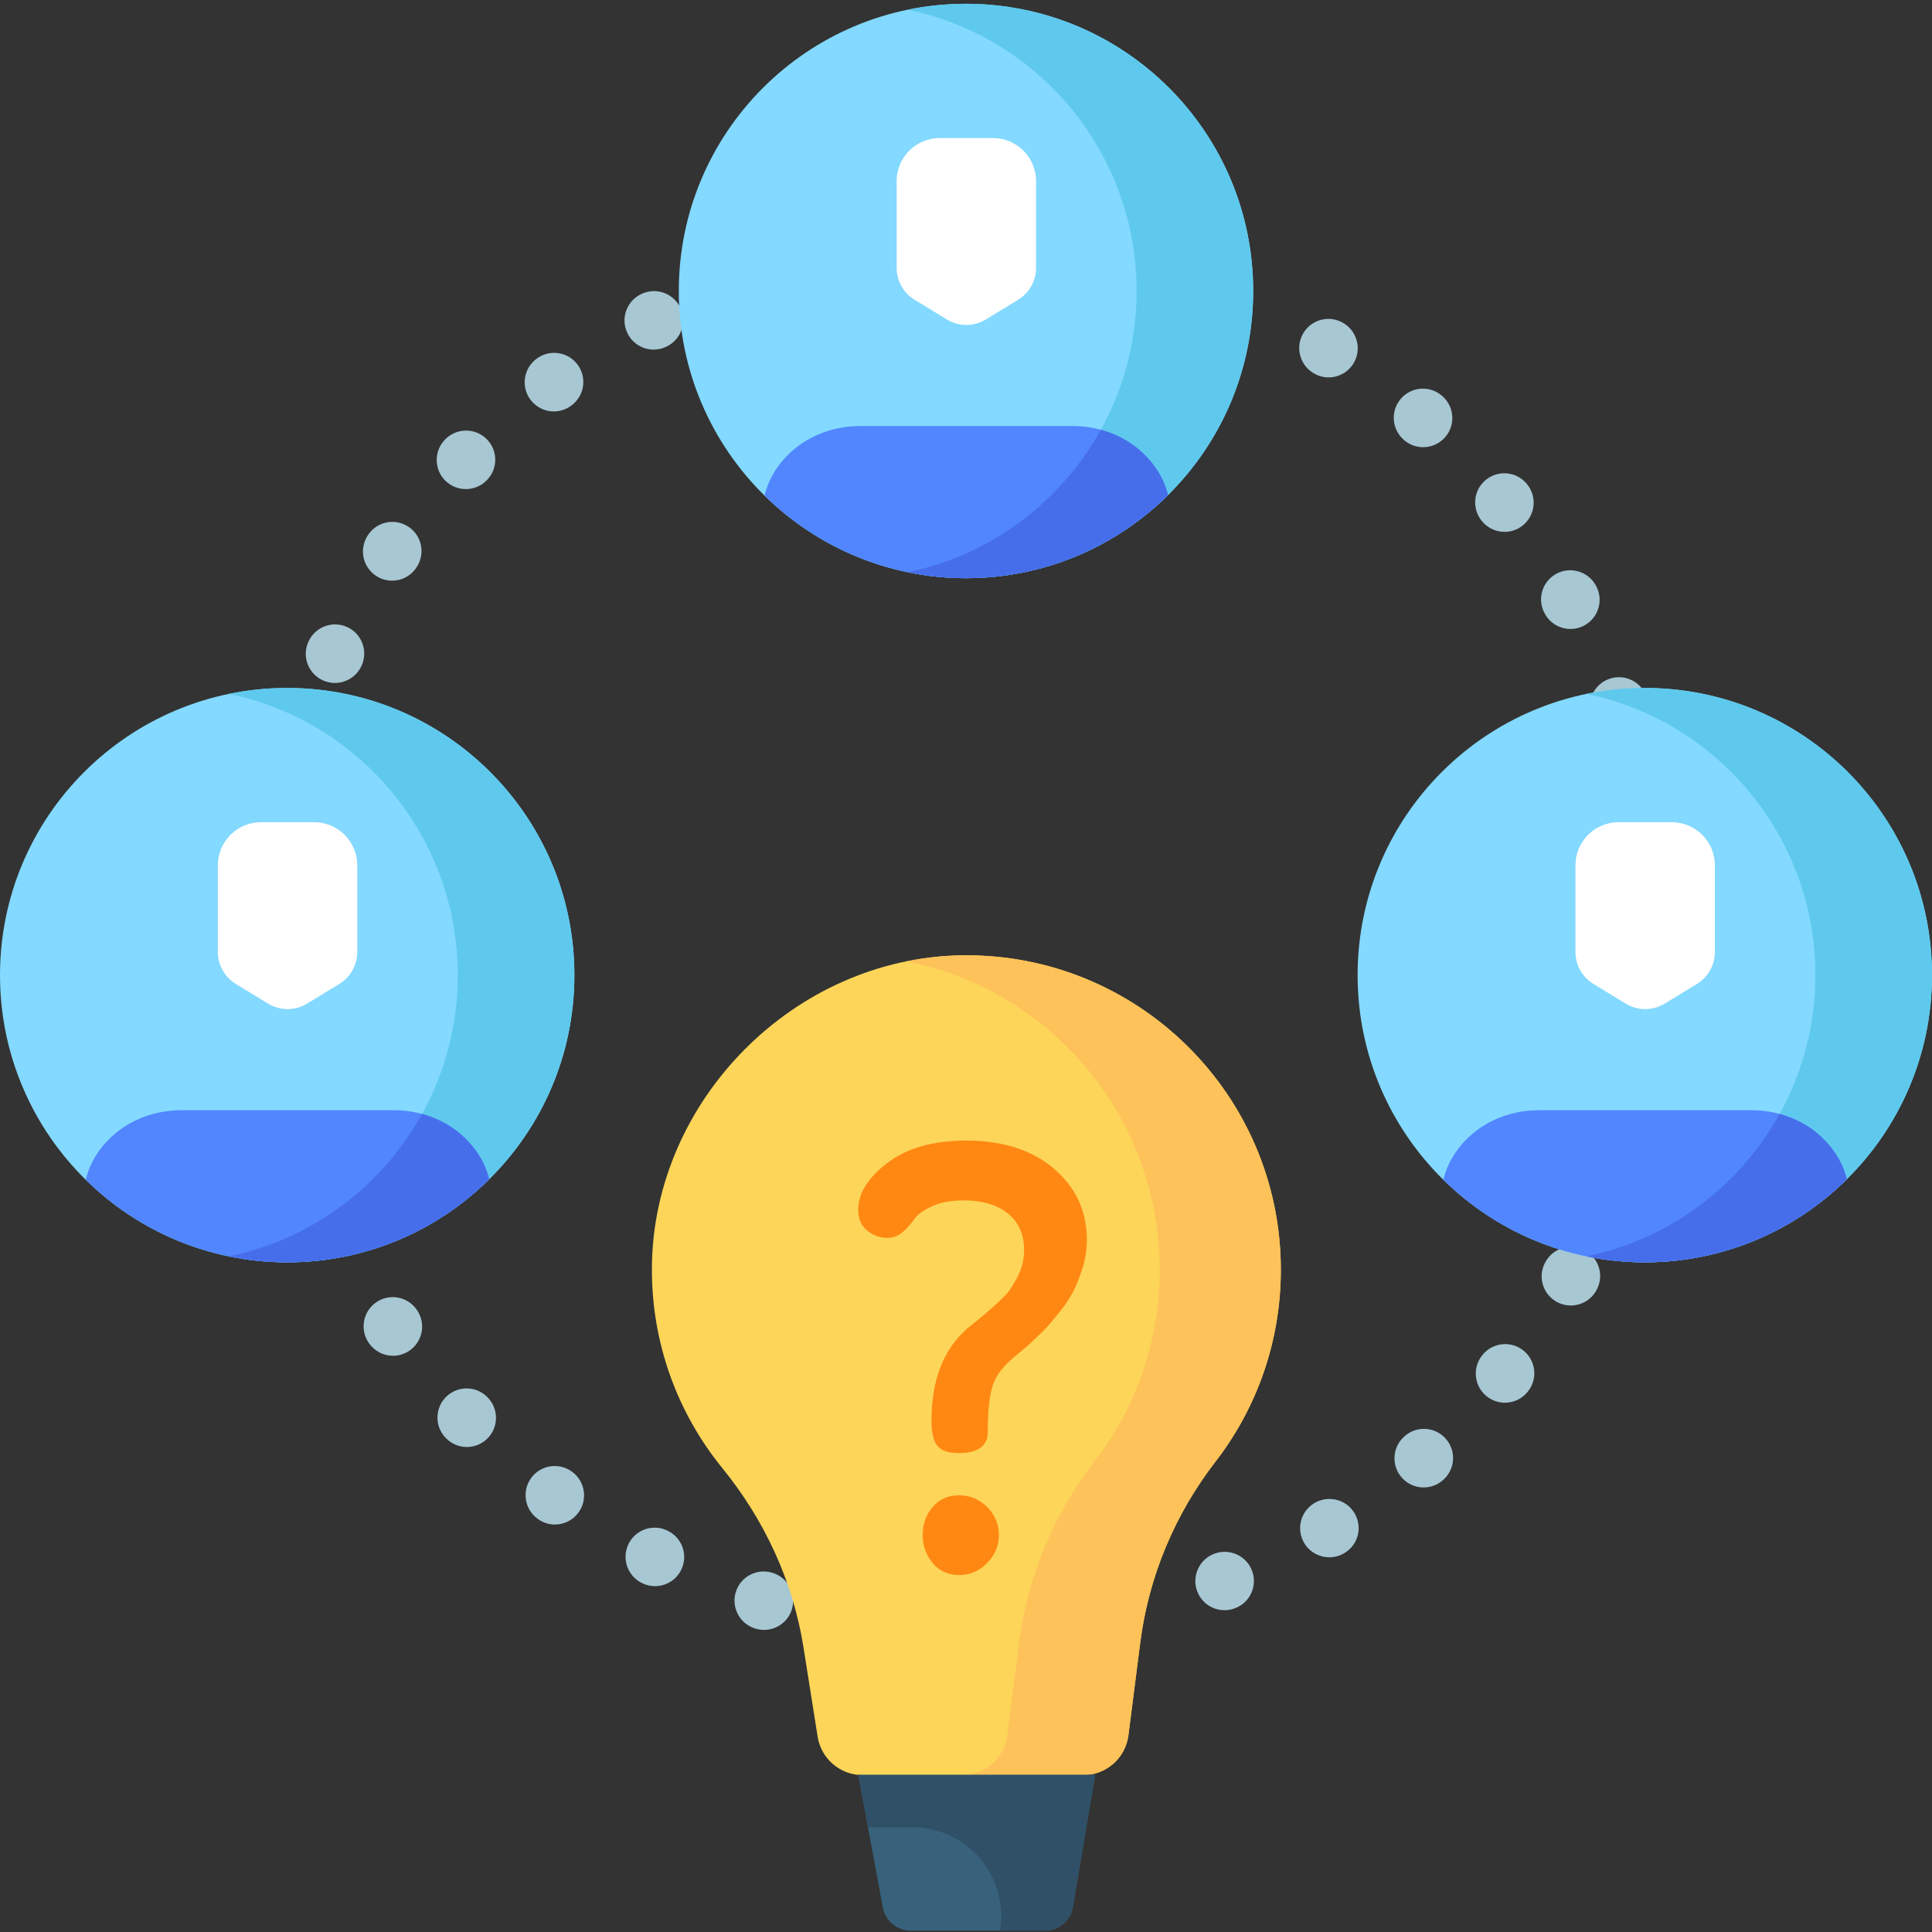 <svg height="512pt" viewBox="0 -1 512 512" width="512pt" xmlns="http://www.w3.org/2000/svg"><rect x="0" y="-1" width="512" height="512" fill="#333333" stroke="none"/><path d="m294.68 434.836c-3.52 0-6.684-2.438-7.496-6.023-.945-4.164 1.695-8.309 5.855-9.254l.258-.055c4.184-.867 8.266 1.828 9.125 6.008.859 4.18-1.828 8.266-6.008 9.125l-.02.004c-.574.129-1.148.195-1.715.195zm-92.195-3.895c-.742 0-1.5-.109-2.246-.336l-.098-.027c-4.086-1.238-6.391-5.551-5.156-9.637 1.238-4.086 5.555-6.391 9.637-5.152l.102.027c4.082 1.238 6.391 5.551 5.152 9.637-1.012 3.336-4.078 5.488-7.391 5.488zm122.023-5.219c-3.059 0-5.953-1.828-7.168-4.84-1.598-3.957.32-8.461 4.277-10.055 3.953-1.609 8.5.281 10.105 4.234 1.605 3.953-.258 8.445-4.211 10.047l-.117.047c-.945.383-1.922.566-2.887.566zm-150.922-6.375c-1.16 0-2.34-.262-3.449-.816l-.184-.094c-3.793-1.957-5.277-6.621-3.316-10.41 1.957-3.793 6.621-5.277 10.41-3.316 3.816 1.906 5.363 6.547 3.457 10.363-1.355 2.707-4.082 4.273-6.918 4.273zm178.691-7.645c-2.582 0-5.105-1.297-6.57-3.652-2.25-3.625-1.137-8.391 2.492-10.641 3.625-2.25 8.434-1.164 10.684 2.465 2.25 3.625 1.176 8.359-2.449 10.609l-.086.055c-1.27.789-2.676 1.164-4.07 1.164zm-205.215-8.684c-1.574 0-3.164-.484-4.535-1.488l-.117-.086c-3.43-2.539-4.148-7.379-1.609-10.809 2.539-3.43 7.379-4.148 10.805-1.609 3.445 2.52 4.215 7.371 1.695 10.816-1.516 2.074-3.863 3.176-6.238 3.176zm230.215-9.828c-2.086 0-4.164-.84-5.688-2.496-2.887-3.141-2.684-8.027.457-10.918l.254-.227c3.227-2.789 8.102-2.441 10.895.789 2.789 3.219 2.445 8.086-.766 10.883-1.473 1.316-3.316 1.969-5.152 1.969zm-253.562-10.719c-2 0-4-.773-5.512-2.316-.078-.082-.16-.168-.234-.25-2.891-3.141-2.688-8.027.453-10.918 3.117-2.867 7.949-2.688 10.848.379 2.945 3.051 2.887 7.926-.148 10.895-1.508 1.473-3.457 2.211-5.406 2.211zm275.098-11.738c-1.656 0-3.328-.531-4.738-1.629-3.367-2.617-3.973-7.473-1.352-10.84.07-.094.145-.184.219-.273 2.727-3.281 7.594-3.734 10.879-1.008 3.273 2.719 3.73 7.57 1.027 10.855-1.523 1.902-3.766 2.895-6.035 2.895zm-294.664-12.438c-2.484 0-4.926-1.199-6.418-3.414-2.398-3.469-1.578-8.227 1.863-10.688 3.469-2.48 8.297-1.676 10.777 1.797.07.098.137.191.199.289 2.367 3.551 1.406 8.352-2.141 10.715-1.316.879-2.809 1.301-4.281 1.301zm312.121-13.324c-1.223 0-2.469-.293-3.629-.91-3.766-2.008-5.188-6.688-3.18-10.453l.145-.262c2.105-3.715 6.816-5.02 10.531-2.914 3.711 2.102 5.016 6.809 2.918 10.52-1.398 2.562-4.047 4.02-6.785 4.02zm-327.367-13.824c-2.934 0-5.73-1.676-7.02-4.527l-.059-.137c-1.734-3.898.023-8.465 3.922-10.199 3.902-1.73 8.465.023 10.199 3.926 1.754 3.887.039 8.488-3.852 10.246-1.039.469-2.125.691-3.191.691zm-16.812-98.91 1.148.102zm357.004-38.207c-3.141 0-6.105-1.938-7.273-5.047-.016-.043-.047-.137-.062-.18-1.422-4.004.645-8.426 4.641-9.871 3.996-1.445 8.402.582 9.871 4.566.012.027.039.105.047.137 1.5 3.992-.539 8.41-4.535 9.906-.883.332-1.793.488-2.688.488zm-340.348-14.035c-1.043 0-2.105-.215-3.117-.664-3.898-1.734-5.668-6.273-3.934-10.172l.059-.137c1.758-3.887 6.332-5.617 10.223-3.863 3.887 1.758 5.617 6.332 3.859 10.223-1.281 2.887-4.121 4.613-7.09 4.613zm327.449-14.309c-2.742 0-5.398-1.465-6.797-4.047-2.105-3.711-.789-8.41 2.922-10.512 3.711-2.105 8.438-.781 10.543 2.93l.117.215c2.035 3.754.645 8.441-3.105 10.477-1.172.637-2.434.938-3.68.938zm-312.281-12.797c-1.48 0-2.977-.426-4.301-1.312-3.551-2.363-4.488-7.195-2.121-10.746l.16-.238c2.453-3.492 7.273-4.336 10.766-1.883 3.492 2.449 4.336 7.27 1.887 10.762-1.484 2.223-3.91 3.418-6.391 3.418zm294.805-12.941c-2.273 0-4.52-1-6.039-2.902-2.684-3.285-2.227-8.137 1.043-10.848 3.285-2.719 8.145-2.273 10.871 1.008.07.09.145.18.219.27 2.617 3.371 2.012 8.223-1.355 10.844-1.41 1.098-3.082 1.629-4.738 1.629zm-275.266-11.332c-1.926 0-3.852-.715-5.352-2.148-3.074-2.957-3.176-7.848-.219-10.926l.02-.023c2.938-3.086 7.824-3.227 10.918-.301s3.254 7.785.34 10.887l-.133.137c-1.516 1.582-3.543 2.375-5.574 2.375zm253.695-11.105c-1.84 0-3.684-.652-5.16-1.977-3.184-2.801-3.527-7.656-.742-10.871 2.793-3.223 7.66-3.578 10.887-.789l.25.227c3.141 2.887 3.344 7.777.457 10.918-1.523 1.652-3.605 2.492-5.691 2.492zm-230.379-9.477c-2.332 0-4.637-1.055-6.16-3.059-2.578-3.398-1.902-8.254 1.496-10.836l.191-.141c3.441-2.52 8.277-1.773 10.797 1.672 2.52 3.441 1.773 8.277-1.668 10.797-1.398 1.059-3.031 1.566-4.656 1.566zm205.324-9.02c-1.344 0-2.707-.355-3.945-1.098l-.188-.113c-3.629-2.25-4.742-7.016-2.492-10.641 2.25-3.629 7.012-4.738 10.641-2.488l.02.012c3.613 2.227 4.777 6.977 2.57 10.605-1.457 2.395-4 3.723-6.605 3.723zm-178.859-7.363c-2.797 0-5.496-1.523-6.871-4.184-1.957-3.789-.473-8.449 3.32-10.41.027-.016.152-.078.18-.09 3.82-1.91 8.461-.363 10.367 3.453s.359 8.457-3.457 10.367c-1.133.582-2.344.863-3.539.863zm151.078-6.633c-.934 0-1.879-.168-2.801-.527l-.195-.078c-3.953-1.605-5.855-6.113-4.246-10.066 1.605-3.953 6.109-5.859 10.066-4.25l.023.008c3.945 1.59 5.887 6.074 4.32 10.027-1.203 3.031-4.098 4.887-7.168 4.887zm0 0" fill="#a7c7d3"/><path d="m339.434 335.5c0-46.422-37.957-83.977-84.523-83.328-44.312.613-81.797 38.332-82.148 82.648-.16 20.191 6.859 38.738 18.656 53.238 11.168 13.723 18.738 30.008 21.508 47.48l3.754 23.695c.926 5.867 5.984 10.188 11.926 10.188h58.453c6.078 0 11.211-4.52 11.98-10.547l3.137-24.574c2.227-17.457 9.137-33.965 19.898-47.891 10.883-14.082 17.359-31.738 17.359-50.91zm0 0" fill="#fdd559"/><path d="m254.91 252.172c-4.977.066-9.859.629-14.621 1.59 38.23 7.574 67.059 41.285 67.059 81.738 0 19.172-6.477 36.828-17.359 50.906-10.762 13.93-17.672 30.438-19.898 47.895l-3.137 24.57c-.77 6.031-5.898 10.551-11.98 10.551h32.086c6.078 0 11.211-4.52 11.98-10.551l3.137-24.57c2.227-17.457 9.137-33.965 19.898-47.895 10.883-14.078 17.359-31.734 17.359-50.906 0-46.422-37.957-83.977-84.523-83.328zm0 0" fill="#fdc259"/><path d="m276.93 510.645h-35.586c-3.617 0-6.719-2.578-7.379-6.133l-6.52-35.148h62.773l-5.891 35.023c-.609 3.613-3.738 6.258-7.398 6.258zm0 0" fill="#38627c"/><path d="m227.445 469.363 2.578 13.906h11.832c14.523 0 25.562 13.055 23.156 27.375h11.918c3.66 0 6.789-2.645 7.398-6.258l5.891-35.023zm0 0" fill="#2f5066"/><path d="m227.43 319.602c0-4.352 2.586-8.492 7.766-12.43 5.18-3.938 12.121-5.906 20.82-5.906 9.738 0 17.504 2.488 23.309 7.461 5.797 4.969 8.699 11.238 8.699 18.797 0 2.594-.391 5.129-1.176 7.617-.785 2.484-1.621 4.582-2.508 6.289-.891 1.711-2.199 3.629-3.922 5.75-1.727 2.125-3.008 3.602-3.844 4.43l-4.066 3.883-2.973 2.484c-3.523 2.797-5.695 5.594-6.523 8.391-.832 2.797-1.242 6.836-1.242 12.121 0 3.727-2.594 5.594-7.77 5.594-2.594 0-4.43-.613-5.516-1.844-1.09-1.227-1.633-3.48-1.633-6.758 0-10.648 3.109-18.738 9.324-24.27l4.504-3.684c2.383-2.051 4.168-3.66 5.359-4.84 1.191-1.176 2.383-2.918 3.574-5.219 1.188-2.305 1.785-4.688 1.785-7.145 0-4.195-1.445-7.449-4.336-9.754-2.887-2.301-6.762-3.457-11.609-3.457-3.406 0-6.246.531-8.516 1.586-2.273 1.059-3.82 2.188-4.645 3.387-.828 1.203-1.832 2.332-3.02 3.387-1.188 1.059-2.555 1.586-4.102 1.586-1.961 0-3.746-.645-5.344-1.941-1.602-1.297-2.398-3.133-2.398-5.516zm17.09 86.23c0-2.898.879-5.387 2.641-7.457 1.762-2.07 4.09-3.109 6.992-3.109 2.898 0 5.383 1.035 7.457 3.109 2.07 2.07 3.109 4.559 3.109 7.457 0 2.797-1.035 5.258-3.109 7.379-2.074 2.125-4.559 3.188-7.457 3.188-2.902 0-5.23-1.062-6.992-3.188-1.762-2.121-2.641-4.582-2.641-7.379zm0 0" fill="#ff8812"/><path d="m332.109 76.109c0 21.16-8.633 40.301-22.582 54.094v.012c-13.742 13.598-32.656 22.004-53.527 22.004-20.789 0-39.641-8.344-53.375-21.859-14.031-13.805-22.734-33.008-22.734-54.25 0-42.031 34.078-76.109 76.109-76.109s76.109 34.078 76.109 76.109zm0 0" fill="#83d9ff"/><path d="m256 0c-5.297 0-10.465.543-15.453 1.574 34.625 7.141 60.656 37.797 60.656 74.535 0 21.16-8.633 40.301-22.582 54.094v.012c-10.254 10.148-23.391 17.398-38.07 20.43 4.988 1.027 10.156 1.574 15.449 1.574 20.871 0 39.785-8.406 53.527-22.004v-.012c13.949-13.793 22.582-32.934 22.582-54.094 0-42.031-34.078-76.109-76.109-76.109zm0 0" fill="#5fc9ed"/><path d="m309.527 130.203v.012c-13.742 13.598-32.656 22.004-53.527 22.004-20.789 0-39.641-8.344-53.375-21.859 1-4.336 3.441-8.324 6.977-11.559 4.973-4.574 11.629-6.895 18.387-6.895h56.207c6.77 0 13.414 2.32 18.398 6.895 3.484 3.203 5.914 7.117 6.934 11.402zm0 0" fill="#5186ff"/><path d="m302.594 118.801c-3.102-2.848-6.848-4.816-10.867-5.902-3.535 6.387-7.953 12.211-13.105 17.305v.012c-10.254 10.148-23.391 17.398-38.07 20.426 2.465.508 4.973.898 7.516 1.164.035.004.066.008.102.012 1.148.117 2.309.203 3.473.27.145.008.285.023.43.031 1.301.066 2.609.102 3.93.102 20.871 0 39.785-8.406 53.527-22.004v-.012c-1.02-4.285-3.449-8.199-6.934-11.402zm0 0" fill="#476eea"/><path d="m269.816 78.441-8.57 5.227c-3.164 1.926-7.137 1.926-10.301 0l-8.574-5.227c-2.949-1.801-4.754-5.012-4.754-8.473v-22.953c0-6.312 5.109-11.43 11.414-11.43h14.125c6.305 0 11.414 5.117 11.414 11.43v22.953c0 3.461-1.801 6.672-4.754 8.473zm0 0" fill="#fff"/><path d="m152.219 257.422c0 21.16-8.633 40.301-22.582 54.094v.012c-13.742 13.598-32.656 22.004-53.527 22.004-20.789 0-39.641-8.344-53.375-21.859-14.031-13.805-22.734-33.008-22.734-54.25 0-42.031 34.078-76.109 76.109-76.109s76.109 34.078 76.109 76.109zm0 0" fill="#83d9ff"/><path d="m76.109 181.312c-5.293 0-10.461.543-15.453 1.574 34.625 7.141 60.656 37.797 60.656 74.535 0 21.16-8.633 40.301-22.582 54.094v.012c-10.254 10.148-23.391 17.398-38.07 20.426 4.992 1.031 10.156 1.578 15.449 1.578 20.871 0 39.785-8.406 53.527-22.004v-.012c13.949-13.793 22.582-32.934 22.582-54.094 0-42.031-34.078-76.109-76.109-76.109zm0 0" fill="#5fc9ed"/><path d="m129.637 311.516v.012c-13.742 13.598-32.656 22.004-53.527 22.004-20.789 0-39.641-8.344-53.375-21.859 1-4.336 3.441-8.324 6.977-11.559 4.977-4.574 11.629-6.895 18.387-6.895h56.207c6.77 0 13.414 2.32 18.398 6.895 3.484 3.203 5.914 7.117 6.934 11.402zm0 0" fill="#5186ff"/><path d="m122.703 300.113c-3.102-2.848-6.848-4.816-10.867-5.902-3.531 6.387-7.953 12.211-13.105 17.305v.012c-10.254 10.148-23.391 17.398-38.07 20.426 2.465.508 4.973.898 7.516 1.164.035.004.066.008.102.012 1.148.117 2.309.203 3.473.27.145.008.285.023.43.031 1.301.066 2.609.102 3.93.102 20.871 0 39.785-8.406 53.527-22.008v-.008c-1.02-4.285-3.449-8.199-6.934-11.402zm0 0" fill="#476eea"/><path d="m89.926 259.754-8.57 5.227c-3.164 1.926-7.137 1.926-10.301 0l-8.57-5.227c-2.953-1.801-4.758-5.012-4.758-8.473v-22.953c0-6.312 5.113-11.43 11.414-11.43h14.129c6.301 0 11.41 5.117 11.41 11.43v22.953c0 3.461-1.801 6.672-4.754 8.473zm0 0" fill="#fff"/><path d="m512 257.422c0 21.16-8.633 40.301-22.582 54.094v.012c-13.742 13.598-32.656 22.004-53.527 22.004-20.789 0-39.641-8.344-53.375-21.859-14.031-13.805-22.734-33.008-22.734-54.25 0-42.031 34.078-76.109 76.109-76.109s76.109 34.078 76.109 76.109zm0 0" fill="#83d9ff"/><path d="m435.891 181.312c-5.297 0-10.465.543-15.453 1.574 34.621 7.141 60.656 37.797 60.656 74.535 0 21.16-8.633 40.301-22.582 54.094v.012c-10.254 10.148-23.391 17.398-38.07 20.426 4.988 1.031 10.156 1.578 15.449 1.578 20.871 0 39.785-8.406 53.527-22.004v-.012c13.949-13.793 22.582-32.934 22.582-54.094 0-42.031-34.078-76.109-76.109-76.109zm0 0" fill="#5fc9ed"/><path d="m489.418 311.516v.012c-13.742 13.598-32.656 22.004-53.527 22.004-20.789 0-39.641-8.344-53.375-21.859 1-4.336 3.441-8.324 6.973-11.559 4.977-4.574 11.633-6.895 18.391-6.895h56.207c6.77 0 13.414 2.32 18.398 6.895 3.484 3.203 5.914 7.117 6.934 11.402zm0 0" fill="#5186ff"/><path d="m482.484 300.113c-3.102-2.848-6.848-4.816-10.867-5.902-3.531 6.387-7.953 12.211-13.105 17.305v.012c-10.254 10.148-23.391 17.398-38.07 20.426 2.465.508 4.973.898 7.516 1.164.035.004.066.008.102.012 1.148.117 2.309.203 3.473.27.145.008.285.023.43.031 1.301.066 2.609.102 3.93.102 20.871 0 39.785-8.406 53.527-22.008v-.008c-1.02-4.285-3.449-8.199-6.934-11.402zm0 0" fill="#476eea"/><path d="m449.707 259.754-8.57 5.227c-3.164 1.926-7.137 1.926-10.301 0l-8.57-5.227c-2.953-1.801-4.758-5.012-4.758-8.473v-22.953c0-6.312 5.109-11.43 11.414-11.43h14.129c6.301 0 11.41 5.117 11.41 11.43v22.953c0 3.461-1.801 6.672-4.754 8.473zm0 0" fill="#fff"/></svg>